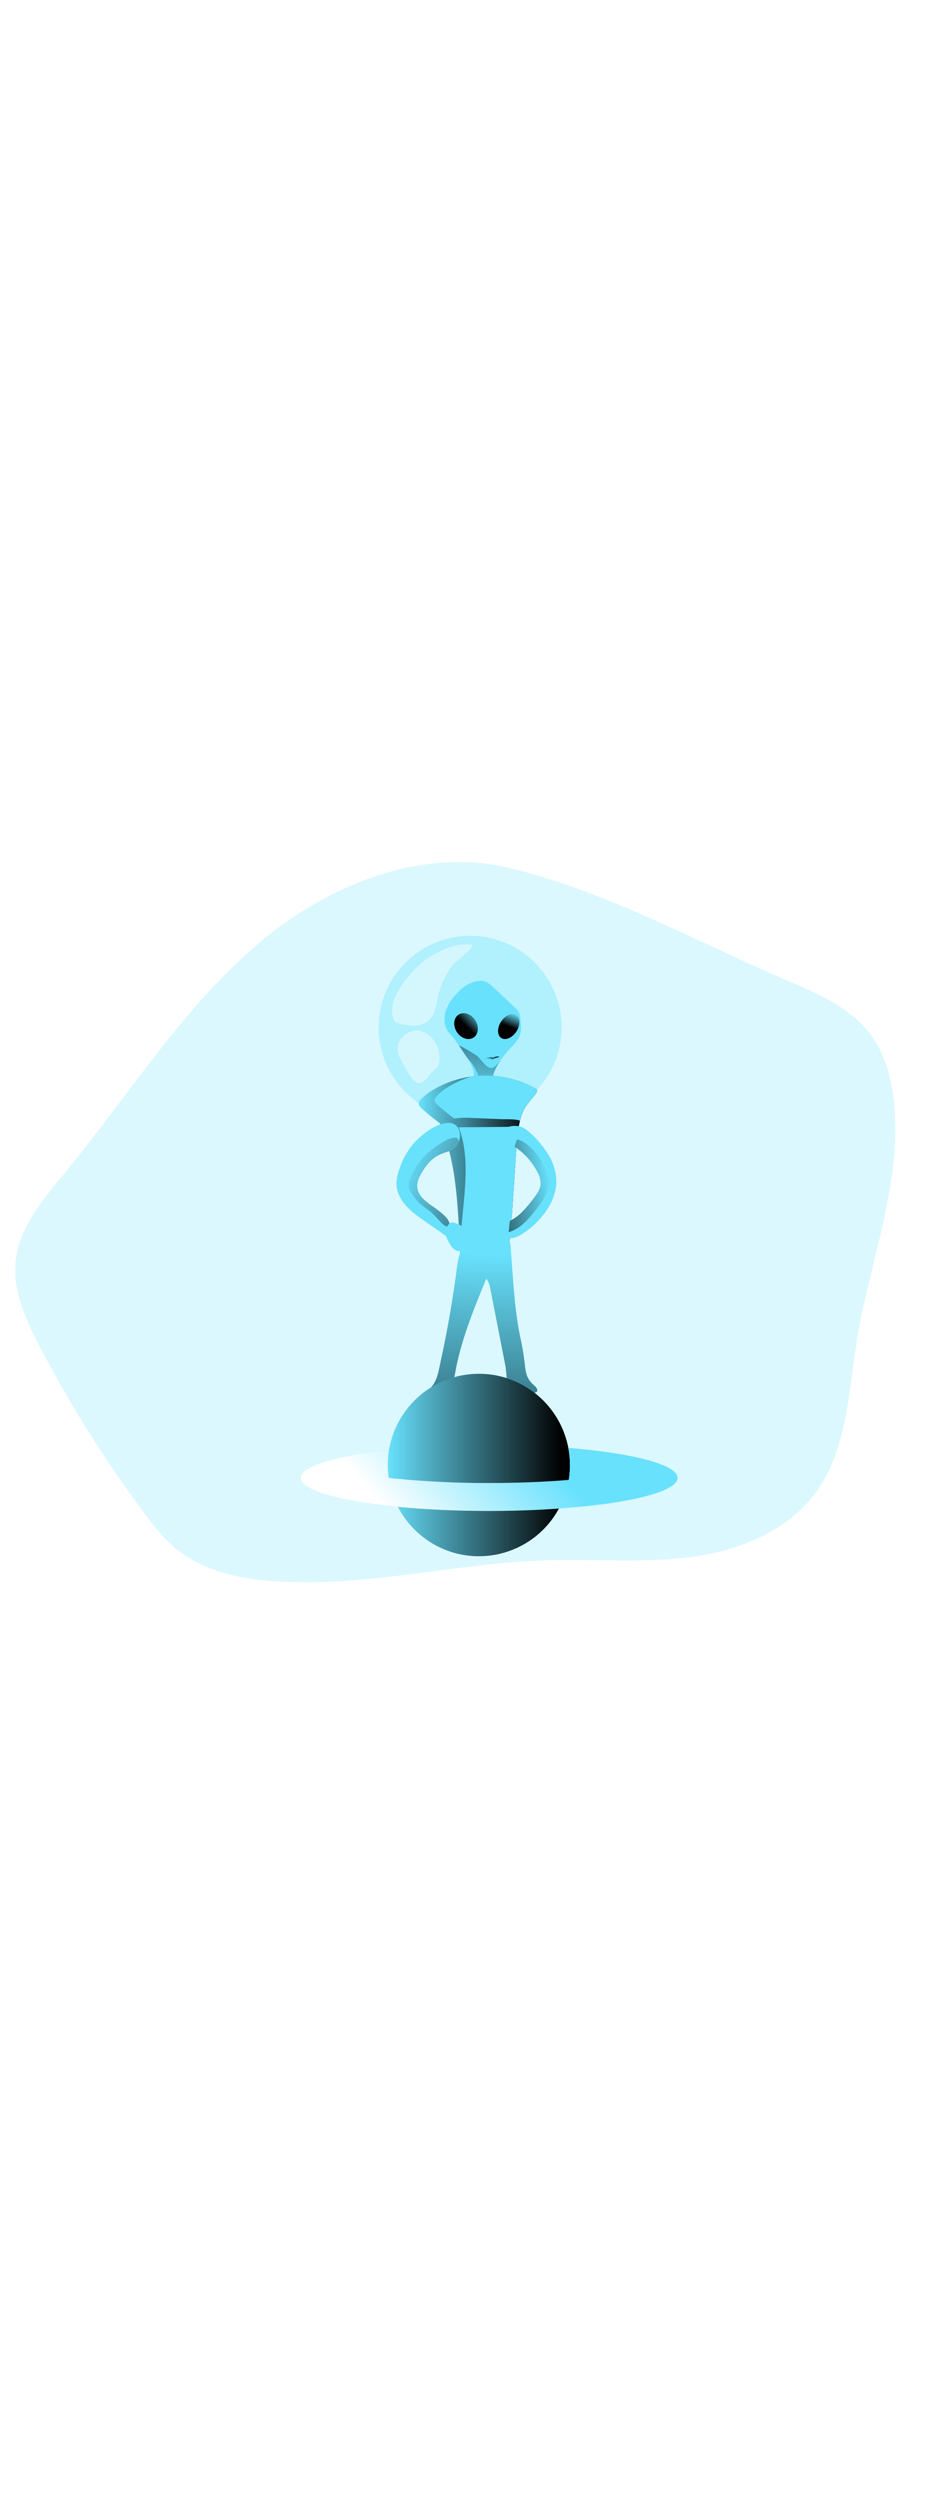 <svg id="_0277_alien" data-name="0277_alien" xmlns="http://www.w3.org/2000/svg" xmlns:xlink="http://www.w3.org/1999/xlink" viewBox="0 0 500 500" data-imageid="alien-66" imageName="Alien" class="illustrations_image" style="width: 188px;">
  <defs>
    <style>
      .cls-1_alien-66 {
        fill: url(#linear-gradient);
      }

      .cls-1_alien-66, .cls-2_alien-66, .cls-3_alien-66, .cls-4_alien-66, .cls-5_alien-66, .cls-6_alien-66, .cls-7_alien-66, .cls-8_alien-66, .cls-9_alien-66, .cls-10_alien-66, .cls-11_alien-66, .cls-12_alien-66, .cls-13_alien-66, .cls-14_alien-66, .cls-15_alien-66, .cls-16_alien-66 {
        stroke-width: 0px;
      }

      .cls-2_alien-66 {
        fill: url(#linear-gradient-6-alien-66);
      }

      .cls-3_alien-66 {
        fill: url(#linear-gradient-11-alien-66);
      }

      .cls-4_alien-66 {
        fill: url(#linear-gradient-5-alien-66);
      }

      .cls-5_alien-66 {
        fill: none;
      }

      .cls-6_alien-66 {
        opacity: .24;
      }

      .cls-6_alien-66, .cls-10_alien-66, .cls-12_alien-66 {
        isolation: isolate;
      }

      .cls-6_alien-66, .cls-12_alien-66, .cls-16_alien-66 {
        fill: #68e1fd;
      }

      .cls-7_alien-66 {
        fill: url(#linear-gradient-2-alien-66);
      }

      .cls-8_alien-66 {
        fill: url(#linear-gradient-7-alien-66);
      }

      .cls-9_alien-66 {
        fill: url(#linear-gradient-3-alien-66);
      }

      .cls-10_alien-66 {
        fill: #fff;
        opacity: .45;
      }

      .cls-11_alien-66 {
        fill: url(#linear-gradient-9-alien-66);
      }

      .cls-12_alien-66 {
        opacity: .36;
      }

      .cls-13_alien-66 {
        fill: url(#linear-gradient-8-alien-66);
      }

      .cls-14_alien-66 {
        fill: url(#linear-gradient-10-alien-66);
      }

      .cls-15_alien-66 {
        fill: url(#linear-gradient-4-alien-66);
      }
    </style>
    <linearGradient id="linear-gradient-alien-66" x1="322.57" y1="1842.75" x2="244.55" y2="1825.67" gradientTransform="translate(-45.83 1981) scale(1 -1)" gradientUnits="userSpaceOnUse">
      <stop offset="0" stop-color="#010101" stop-opacity="0"/>
      <stop offset=".95" stop-color="#010101"/>
    </linearGradient>
    <linearGradient id="linear-gradient-2-alien-66" x1="301.2" y1="1857.14" x2="293.64" y2="1849.73" gradientTransform="translate(-1009.44 1519.33) rotate(33.14) scale(1 -1)" xlink:href="#linear-gradient-alien-66"/>
    <linearGradient id="linear-gradient-3-alien-66" x1="319.58" y1="1857.04" x2="316.57" y2="1849.48" gradientTransform="translate(-1451.2 877.24) rotate(56.86) scale(1 -1)" xlink:href="#linear-gradient-alien-66"/>
    <linearGradient id="linear-gradient-4-alien-66" x1="299.3" y1="1808.22" x2="305.12" y2="1894.37" xlink:href="#linear-gradient-alien-66"/>
    <linearGradient id="linear-gradient-5-alien-66" x1="304" y1="1833.18" x2="311.59" y2="1833.18" xlink:href="#linear-gradient-alien-66"/>
    <linearGradient id="linear-gradient-6-alien-66" x1="268.67" y1="1770.41" x2="331.79" y2="1770.41" xlink:href="#linear-gradient-alien-66"/>
    <linearGradient id="linear-gradient-7-alien-66" x1="303.9" y1="1728.79" x2="298.85" y2="1548.94" xlink:href="#linear-gradient-alien-66"/>
    <linearGradient id="linear-gradient-8-alien-66" x1="261.35" y1="1777" x2="348.15" y2="1742.41" xlink:href="#linear-gradient-alien-66"/>
    <linearGradient id="linear-gradient-9-alien-66" x1="338.73" y1="1768.39" x2="285.5" y2="1759.75" xlink:href="#linear-gradient-alien-66"/>
    <linearGradient id="linear-gradient-10-alien-66" x1="252.33" y1="1616.62" x2="349.33" y2="1616.62" xlink:href="#linear-gradient-alien-66"/>
    <linearGradient id="linear-gradient-11-alien-66" x1="329.02" y1="1630.02" x2="263.91" y2="1572.21" gradientTransform="translate(-45.83 1981) scale(1 -1)" gradientUnits="userSpaceOnUse">
      <stop offset="0" stop-color="#fff" stop-opacity="0"/>
      <stop offset=".95" stop-color="#fff"/>
    </linearGradient>
  </defs>
  <g id="background_alien-66">
    <path class="cls-6_alien-66 targetColor" d="m139.28,85.59c-41.42,34.57-70.23,81.46-104.51,123.1-11.62,14.13-24.5,28.96-26.43,47.15-1.67,15.81,5.34,31.14,12.67,45.24,16.17,31.07,34.82,60.79,55.78,88.87,5,6.71,10.19,13.37,16.62,18.71,14.65,12.17,34.37,16.34,53.38,17.6,48.17,3.19,95.96-9.66,144.22-11.17,25.57-.82,51.34,1.58,76.68-1.74,25.34-3.32,51.25-13.49,66.49-34.06,16.94-22.84,17.56-53.38,22.14-81.41,7-43,24.78-85.29,19.49-128.44-1.47-11.97-4.82-23.93-11.91-33.6-10.41-14.22-27.38-21.79-43.59-28.7-48.16-20.54-98.59-48.51-149.71-60.5-46.58-10.92-95.77,9.28-131.33,38.95Z" style="fill: rgb(104, 225, 253);"/>
  </g>
  <g id="alien_alien-66">
    <circle class="cls-12_alien-66 targetColor" cx="250.34" cy="131.6" r="48.7" style="fill: rgb(104, 225, 253);"/>
    <path class="cls-16_alien-66 targetColor" d="m242.96,113.84c-2.6,2.66-4.56,5.88-5.73,9.41-1.03,3.56-.75,7.63,1.39,10.65.73,1.02,1.63,1.84,2.45,2.83,1.19,1.43,2.29,2.94,3.3,4.51l3.92,5.9c1.35,1.86,2.46,3.87,3.33,5.99.87,2.15.94,4.53.19,6.73-.57,1.32-1.4,2.52-2.44,3.52-2,2.04-4.39,3.64-7.04,4.7-1.99.8-4.11,1.29-6.01,2.28-2.31,1.22-4.18,3.13-5.35,5.46-.12.19-.17.42-.16.64.07.46.64.64,1.1.71,11.99,1.95,24.23,1.7,36.13-.74-.48-2.55-.98-5.16-2.35-7.36-.71-1.15-1.63-2.15-2.29-3.32-1.28-2.47-1.6-5.33-.92-8.03.69-2.67,1.83-5.21,3.38-7.49,1.85-2.92,3.99-5.64,6.37-8.15,1.59-1.45,2.95-3.12,4.04-4.97,1.55-3.08,1.21-6.75.82-10.18-.06-1.03-.28-2.04-.65-3-.59-1.11-1.38-2.1-2.34-2.91-4.11-3.93-8.25-7.82-12.43-11.67-3.42-3.16-6.44-3.03-10.7-1.45-3.13,1.13-5.83,3.55-8.01,5.95Z" style="fill: rgb(104, 225, 253);"/>
    <path class="cls-1_alien-66" d="m276.22,137.1c-1.1,1.85-2.46,3.53-4.04,4.98-2.15,2.24-4.08,4.67-5.79,7.26l-.58.87c-1.55,2.29-2.69,4.83-3.38,7.51-.06.3-.12.61-.17.92,0,.03,0,.06,0,.08-.4,2.39,0,4.85,1.14,7,.66,1.18,1.57,2.18,2.29,3.33,1.22,2.29,2.01,4.79,2.34,7.36-11.9,2.43-24.14,2.68-36.13.73-.46-.06-1.02-.24-1.1-.7-.02-.23.03-.45.16-.64,1.16-2.33,3.04-4.24,5.35-5.45,1.96-.87,3.97-1.63,6.01-2.29,2.65-1.06,5.05-2.66,7.05-4.7,1.04-1,1.87-2.19,2.43-3.52.74-2.19.67-4.57-.19-6.72-.7-1.79-1.62-3.49-2.72-5.06l-.61-.92c-1.31-1.97-2.61-3.94-3.92-5.89-.04-.04-.07-.08-.09-.13-.97-1.53-2.04-2.99-3.2-4.38-.84-.92-1.73-1.84-2.47-2.83-2.14-3.01-2.41-7.09-1.37-10.65,1.16-3.53,3.12-6.75,5.72-9.41,2.19-2.41,4.9-4.8,7.99-5.96,4.24-1.56,7.28-1.69,10.7,1.46,4.18,3.86,8.32,7.75,12.43,11.66.96.82,1.76,1.81,2.35,2.93.38.95.59,1.96.64,2.98.37,3.45.71,7.1-.84,10.19Z"/>
    <ellipse class="cls-16_alien-66 targetColor" cx="248.16" cy="130.92" rx="5.82" ry="7.28" transform="translate(-31.21 156.96) rotate(-33.14)" style="fill: rgb(104, 225, 253);"/>
    <ellipse class="cls-16_alien-66 targetColor" cx="270.9" cy="131.15" rx="7.28" ry="4.85" transform="translate(12.98 286.28) rotate(-56.86)" style="fill: rgb(104, 225, 253);"/>
    <ellipse class="cls-7_alien-66" cx="248.16" cy="130.92" rx="5.82" ry="7.28" transform="translate(-31.21 156.96) rotate(-33.14)"/>
    <ellipse class="cls-9_alien-66" cx="270.9" cy="131.15" rx="7.28" ry="4.85" transform="translate(12.98 286.28) rotate(-56.86)"/>
    <path class="cls-15_alien-66" d="m266.39,149.34l-.58.87c-1.55,2.29-2.69,4.83-3.38,7.51-.06.3-.12.61-.17.92,0,.03,0,.06,0,.08-.64,3.35-.42,6.93-2.02,10.06-.2.51-.62.91-1.13,1.1-1,.28-1.84-.67-2.21-1.53-.87-2.07-.83-4.33-1.14-6.52-.74-5.22-3.15-10.06-6.86-13.81l-.61-.92c-1.31-1.97-2.61-3.94-3.92-5.89-.04-.04-.07-.08-.09-.13,2.76,1.21,8.05,4.6,8.96,5.15,2.28,1.26,4.99,6.27,7.6,6.89,1.91.49,3.38-1.11,5.54-3.79Z"/>
    <path class="cls-4_alien-66" d="m262.29,147.55c.13.05.27.07.4.06.12-.02.23-.06.33-.13.82-.35,1.71-.47,2.6-.36.04-.02.09-.02.14,0,.09.09-.05.23-.17.28-.84.2-1.67.45-2.49.75-.23.19-.5.32-.79.4-.23,0-.46-.04-.67-.13-.57-.17-1.18-.24-1.78-.19-.47.09-.95.11-1.43.07-.12,0-.26-.08-.24-.2s.14-.15.24-.17c1.27-.17,2.49-.79,3.85-.39Z"/>
    <path class="cls-5_alien-66" d="m263.9,178.26c.42.27.57.82.36,1.27"/>
    <path class="cls-16_alien-66 targetColor" d="m275.59,189.2c.69-5.04,1.25-10.28,3.84-14.67,1.74-2.96,4.31-5.36,6.19-8.23.34-.39.48-.93.37-1.44-.18-.32-.46-.57-.79-.73-17.38-9.66-38.63-9.17-55.55,1.28-2.18,1.31-4.15,2.94-5.85,4.83-.5.49-.83,1.14-.92,1.84.11.99.65,1.87,1.46,2.44,3.12,2.85,6.39,5.52,9.81,8.01,10.04,22.82,9.55,48.78,11.22,73.63.13,1.84.33,3.87,1.63,5.19.94.84,2.09,1.42,3.32,1.68,2.08.66,4.26.94,6.44.85,7.12-.53,12.43-7.31,14.02-14.27,1.58-6.96,3.77-52.82,4.8-60.42Z" style="fill: rgb(104, 225, 253);"/>
    <path class="cls-2_alien-66" d="m285.61,166.31c-1.84,2.87-4.45,5.26-6.19,8.22-2.58,4.39-3.16,9.63-3.84,14.67-1.03,7.58-3.25,53.48-4.82,60.44-1.12,4.93-4.1,9.74-8.28,12.33-1.73,1.11-3.7,1.78-5.75,1.94-2.18.09-4.36-.2-6.44-.87-1.23-.25-2.37-.82-3.31-1.66-1.3-1.33-1.52-3.35-1.64-5.21-1.66-24.85-1.18-50.83-11.22-73.63-3.42-2.49-6.7-5.16-9.82-8.01-.81-.56-1.34-1.45-1.45-2.43.09-.7.42-1.35.92-1.84,1.71-1.88,3.67-3.51,5.84-4.83,6.45-4.05,13.71-6.66,21.26-7.66h0c11.81-1.68,23.84.56,34.26,6.38.34.16.61.42.79.75.12.49.01,1.01-.3,1.4Z"/>
    <path class="cls-16_alien-66 targetColor" d="m285.6,166.31c-1.84,2.87-4.45,5.26-6.19,8.22-1.19,2.09-2.05,4.35-2.54,6.71-2.37-1.04-8.62-.75-9.54-.8l-16.57-.7c-2.99-.21-6-.1-8.96.32-3.11-2.31-6.11-4.77-8.96-7.36-.81-.58-1.34-1.47-1.45-2.46.09-.7.41-1.35.92-1.84,1.69-1.9,3.66-3.53,5.84-4.83,3.97-2.51,8.26-4.47,12.76-5.83h0c11.81-1.68,23.85.57,34.26,6.39.34.15.62.41.79.74.12.51-.01,1.05-.36,1.45Z" style="fill: rgb(104, 225, 253);"/>
    <path class="cls-16_alien-66 targetColor" d="m276.34,183.94c-.3,1.76-.52,3.53-.75,5.26-1.04,7.58-3.26,53.48-4.83,60.44-1.12,4.93-4.1,9.74-8.28,12.33-1.25-.15-2.48-.4-3.68-.75-1.24-.26-2.38-.84-3.33-1.68-1.28-1.34-10-1.52-10.12-3.35-1.56-23.43,7.28-49.63-1.07-71.44,9.65-.09,19.29-.18,28.95-.29,1.07.06,2.14-.12,3.13-.53Z" style="fill: rgb(104, 225, 253);"/>
    <path class="cls-16_alien-66 targetColor" d="m244.36,192.56c-.32,1.07-.9,2.04-1.68,2.83-4.6,4.21-11.54.92-19.09,15.25-5.3,10.12,5.38,14.73,9.65,18.22,2.19,1.76,4.6,3.52,5.77,6.07.34.77.53,1.6.55,2.45.08,2.02-.75,4.06-2.6,4.81-3.63-2.55-7.28-5.09-10.92-7.64-3.49-2.44-7.02-4.92-9.86-8.09s-4.95-7.18-5.07-11.46c.04-2.88.62-5.73,1.71-8.4,1.53-4.63,3.9-8.94,6.97-12.73,3.99-4.68,11.3-10.58,17.67-11.38,7.26-.92,8.34,5.71,6.88,10.06Z" style="fill: rgb(104, 225, 253);"/>
    <path class="cls-16_alien-66 targetColor" d="m296.1,216.23c-.69,4.62-2.45,9.02-5.15,12.83-3.4,5.04-7.83,9.3-13.01,12.48-2.11,1.3-4.55,2.45-7.02,2.11-2.48-.34-4.77-2.76-4.11-5.16.56-2.06,2.76-3.02,4.71-3.98l.36-.17c5.13-2.6,8.85-7.27,12.32-11.84,1.72-2.28,3.5-4.73,3.68-7.58.01-2.33-.63-4.62-1.84-6.61-2.8-5.36-6.92-9.91-11.97-13.24-.11-.09-.23-.18-.36-.26-1.56-.86-3-1.91-4.3-3.12-6.37-6.75,4.99-9.57,9.82-6.36,4.83,3.21,9.96,9.28,12.82,14.09,3.15,5.01,4.58,10.91,4.06,16.81Z" style="fill: rgb(104, 225, 253);"/>
    <path class="cls-16_alien-66 targetColor" d="m243.38,258.78c-1.45,11.38-3.25,22.71-5.38,33.99-1.06,5.64-2.21,11.26-3.43,16.86-1.15,5.21-1.72,10.32-5.73,14.18l-.21.2c-.88.69-1.65,1.52-2.29,2.44-.63.96-.56,2.22.17,3.11.76.75,1.98.69,3.04.58l2.96-.29c2.17-.21,4.6-.52,6.04-2.14s.87-3.4,1.63-5.08c.99-2.12,1.69-4.37,2.08-6.67,3.02-17.55,9.87-34.18,16.66-50.62,1.4,1.49,1.84,3.61,2.24,5.61l5.35,27.35,2.67,13.66c.53,2.7.44,10.03,2.46,11.76.77.58,1.64,1.01,2.57,1.26,3.68,1.25,7.79,2.38,11.23.65.24-.1.44-.27.58-.48.11-.22.14-.47.08-.71-.23-1.31-1.42-2.18-2.39-3.07-3.32-3.04-3.91-6.64-4.28-10.84-.59-5.07-1.45-10.1-2.59-15.07-3.13-15.65-3.68-31.63-4.96-47.5.04-1.02-.29-2.03-.92-2.83-1.15-1.13-3.06-.64-4.6-.08-5.04,1.84-9.83-3.6-14.87-1.73-5.31,1.93-7.3,9.43-8.07,15.47Z" style="fill: rgb(104, 225, 253);"/>
    <path class="cls-8_alien-66" d="m243.38,258.78c-1.45,11.38-3.25,22.71-5.38,33.99-1.06,5.64-2.21,11.26-3.43,16.86-1.15,5.21-1.72,10.32-5.73,14.18l-.21.2c-.88.69-1.65,1.52-2.29,2.44-.63.96-.56,2.22.17,3.11.76.75,1.98.69,3.04.58l2.96-.29c2.17-.21,4.6-.52,6.04-2.14s.87-3.4,1.63-5.08c.99-2.12,1.69-4.37,2.08-6.67,3.02-17.55,9.87-34.18,16.66-50.62,1.4,1.49,1.84,3.61,2.24,5.61l5.35,27.35,2.67,13.66c.53,2.7.44,10.03,2.46,11.76.77.58,1.64,1.01,2.57,1.26,3.68,1.25,7.79,2.38,11.23.65.24-.1.44-.27.58-.48.11-.22.14-.47.08-.71-.23-1.31-1.42-2.18-2.39-3.07-3.32-3.04-3.91-6.64-4.28-10.84-.59-5.07-1.45-10.1-2.59-15.07-3.13-15.65-3.68-31.63-4.96-47.5.04-1.02-.29-2.03-.92-2.83-1.15-1.13-3.06-.64-4.6-.08-5.04,1.84-9.83-3.6-14.87-1.73-5.31,1.93-7.3,9.43-8.07,15.47Z"/>
    <path class="cls-10_alien-66" d="m233.44,114.34c-1.08,4.74-1.5,10.12-5.05,13.43-4.06,3.79-10.47,3.27-15.84,1.84-.66-.13-1.29-.39-1.84-.76-.66-.58-1.12-1.35-1.33-2.21-2.19-6.94,1.84-14.25,6.33-19.97,2.81-3.69,6.03-7.03,9.61-9.98,6.44-5.16,17.75-10.69,26.25-8.97-1.25,4.01-7.69,7.34-10.46,10.78-3.71,4.65-6.33,10.06-7.68,15.85Z"/>
    <path class="cls-10_alien-66" d="m216.49,134.92c-3.44,2.1-5.25,6.08-4.6,10.05.38,1.51.97,2.96,1.76,4.3,1.7,3.17,3.58,6.24,5.61,9.2.62,1.13,1.59,2.04,2.76,2.59,1.66.55,3.47-.39,4.69-1.64s2.1-2.76,3.36-4.01c.97-.75,1.87-1.59,2.7-2.49.78-1.19,1.21-2.58,1.24-4,.71-9.19-8.12-19.8-17.52-13.99Z"/>
    <path class="cls-13_alien-66" d="m223.63,210.65c-5.3,10.12,5.38,14.73,9.65,18.22,2.19,1.76,4.6,3.52,5.77,6.07.34.77.53,1.6.55,2.45-1.21.68-2.89-.26-3.99-1.27-2.2-2.1-4.04-4.54-6.35-6.44-1.44-1.21-3.04-2.24-4.49-3.41-2.4-1.91-4.41-4.26-5.95-6.92-.69-1.06-1.13-2.27-1.28-3.53-.02-1.27.25-2.53.78-3.68,2.76-6.98,7.58-12.97,13.81-17.17,2.53-1.72,6.9-4.75,10.12-4.69,1.52,0,2.07.98,2.12,2.3-.32,1.07-.9,2.04-1.68,2.83-4.58,4.21-11.55.91-19.07,15.25Z"/>
    <path class="cls-11_alien-66" d="m292.24,213.28c.36,5.59-3.23,10.58-6.66,15.01-3.99,5.13-8.44,10.51-14.73,12.23.2-2,.41-4.01.62-6.01l.36-.17c5.13-2.6,8.85-7.27,12.32-11.84,1.72-2.28,3.5-4.73,3.68-7.58.01-2.33-.63-4.62-1.84-6.61-2.8-5.36-6.92-9.91-11.97-13.24.25-1.41.76-2.76,1.51-3.98,7.36,2.44,13.37,10.96,15.65,17.98.54,1.35.9,2.76,1.07,4.2Z"/>
    <path class="cls-16_alien-66 targetColor" d="m249.75,241.35c.25,1,.3,2.04.14,3.06-.06,1.71-.65,3.36-1.69,4.71-1.51,1.57-3.88,1.94-5.8.92-1.39-.93-2.49-2.24-3.17-3.77-.63-1.14-1.22-2.31-1.79-3.5-1.03-2.19-.44-3.68.85-5.57.8-1.21,1.67-2.14,3.21-1.77,2.82.7,7.32,2.96,8.25,5.92Z" style="fill: rgb(104, 225, 253);"/>
  </g>
  <g id="planet_alien-66">
    <circle class="cls-16_alien-66 targetColor" cx="255" cy="364.38" r="48.52" style="fill: rgb(104, 225, 253);"/>
    <path class="cls-14_alien-66" d="m303.5,364.39c0,2.65-.21,5.29-.64,7.91-.88,5.34-2.65,10.49-5.25,15.23-12.77,23.54-42.21,32.27-65.76,19.49-8.56-4.64-15.52-11.76-19.98-20.41-3.53-6.88-5.37-14.5-5.38-22.23-.01-8.2,2.06-16.26,6.02-23.44h0c12.92-23.45,42.41-31.99,65.87-19.06,12.65,6.97,21.53,19.22,24.23,33.4.58,3,.87,6.05.88,9.11Z"/>
    <path class="cls-16_alien-66 targetColor" d="m360.77,371.25c0,7.36-26.14,13.73-63.15,16.28-11.51.84-24.09,1.28-37.24,1.28-17.59,0-34.13-.81-48.5-2.19-30.94-3-51.89-8.77-51.89-15.37,0-2.67,3.36-5.19,9.41-7.44,8.21-3.08,21.39-5.69,37.74-7.46-.45,2.66-.67,5.35-.66,8.04,0,2.3.16,4.6.5,6.88,17.73,1.85,35.55,2.74,53.38,2.69,15.18,0,29.58-.58,42.49-1.67.92-5.64.84-11.4-.22-17.01,21.45,1.75,38.76,4.78,48.78,8.52,6.02,2.25,9.37,4.77,9.37,7.44Z" style="fill: rgb(104, 225, 253);"/>
    <path class="cls-3_alien-66" d="m360.77,371.25c0,7.36-26.14,13.73-63.15,16.28-11.51.84-24.09,1.28-37.24,1.28-17.59,0-34.13-.81-48.5-2.19-30.94-3-51.89-8.77-51.89-15.37,0-2.67,3.36-5.19,9.41-7.44,8.21-3.08,21.39-5.69,37.74-7.46-.45,2.66-.67,5.35-.66,8.04,0,2.3.16,4.6.5,6.88,17.73,1.85,35.55,2.74,53.38,2.69,15.18,0,29.58-.58,42.49-1.67.92-5.64.84-11.4-.22-17.01,21.45,1.75,38.76,4.78,48.78,8.52,6.02,2.25,9.37,4.77,9.37,7.44Z"/>
  </g>
</svg>